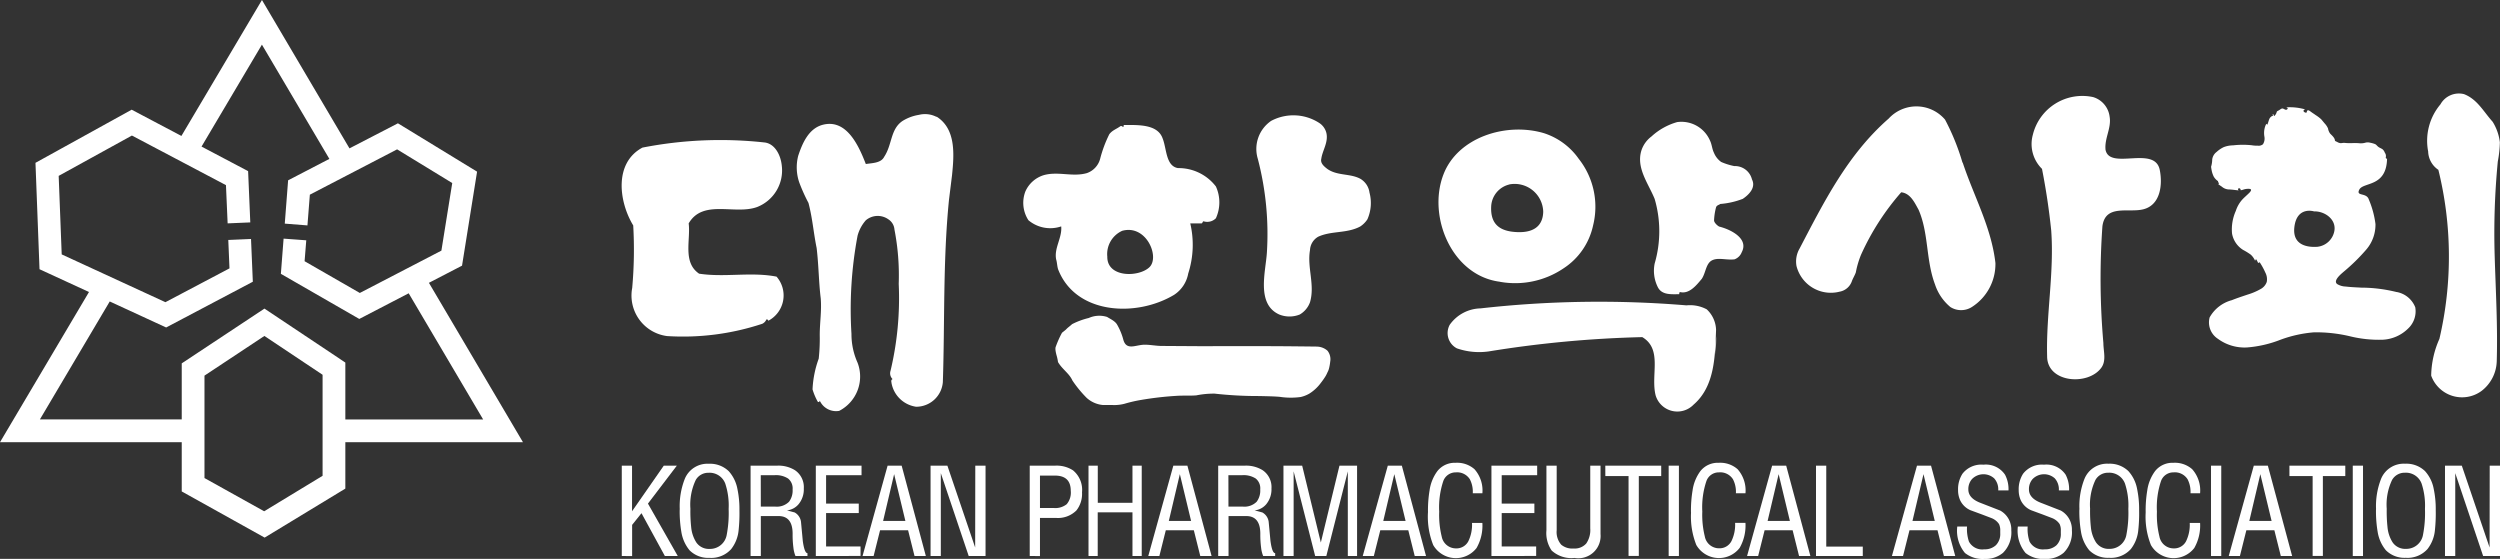 <svg xmlns="http://www.w3.org/2000/svg" width="149.627" height="33.449" viewBox="0 0 149.627 33.449">
    <rect x="0" y="0" width="149.627" height="33.449" fill="#333333" stroke="none"/>
    <defs>
        <clipPath id="zj5wzh5vva">
            <path data-name="사각형 14" style="fill:#fff" d="M0 0h149.627v33.449H0z"/>
        </clipPath>
    </defs>
    <path data-name="패스 332" d="M12.238 28.611v-6.129l3.586-2.375 3.483 2.324v6.046L15.81 30.6zm2.742-15.3-.13-3.068-2.788-1.471 3.614-6.1 4.037 6.838-2.469 1.282-.2 2.592 1.357.107.144-1.839 5.222-2.713 3.3 2.016L26.418 15l-4.883 2.534-3.305-1.9.1-1.252-1.357-.1-.163 2.107 4.693 2.7 2.957-1.535 4.456 7.55h-8.247V21.7l-4.842-3.23-4.95 3.278V25.1H2.389l4.179-7.057L9.944 19.6l5.188-2.738-.108-2.559-1.361.059.072 1.7L9.9 18.086l-6.207-2.86-.181-4.7 4.383-2.414 5.629 2.969.1 2.288zM15.678 0l-4.821 8.136L7.88 6.565l-5.757 3.18.242 6.368 2.961 1.364L0 26.467h10.877v2.946l4.962 2.763 4.83-2.933v-2.776H31.3l-5.629-9.54 1.982-1.027.9-5.626-4.737-2.894-2.9 1.5z" style="fill:#fff"/>
    <g data-name="그룹 5">
        <g data-name="그룹 4" style="clip-path:url(#zj5wzh5vva)">
            <path data-name="패스 333" d="M90.042 23.6c-.983-.676-.489-2.021-.613-3 .859-1.472 2.76-.492 4.1-.982a2.349 2.349 0 0 0 1.475-2.451c-.062-.677-.431-1.35-1.042-1.412a24.266 24.266 0 0 0-7.3.308c-1.718.92-1.411 3.248-.552 4.659a25.586 25.586 0 0 1-.061 3.739 2.446 2.446 0 0 0 2.084 2.882 15.075 15.075 0 0 0 5.7-.735.5.5 0 0 0 .243-.248c.063-.061.123.064.123.064a1.711 1.711 0 0 0 .489-2.638c-1.532-.3-3.125.063-4.657-.181m14.226-9.383a1.5 1.5 0 0 0-1.046-.119 2.64 2.64 0 0 0-.98.364c-.736.492-.612 1.41-1.1 2.145-.185.371-.672.371-1.1.433-.43-1.105-1.167-2.763-2.636-2.331-.8.245-1.166 1.1-1.41 1.837a2.786 2.786 0 0 0 .061 1.595 10.368 10.368 0 0 0 .553 1.229c.242.917.3 1.777.489 2.7.124 1.039.124 2.022.243 3 .065.734-.058 1.474-.058 2.207a10.96 10.96 0 0 1-.061 1.413 6.119 6.119 0 0 0-.37 1.839 3.627 3.627 0 0 0 .309.732c.061.063.122 0 .122-.061a1.072 1.072 0 0 0 1.164.615 2.311 2.311 0 0 0 1.1-2.882 4.16 4.16 0 0 1-.365-1.719 23.8 23.8 0 0 1 .365-5.882 2.3 2.3 0 0 1 .494-.923 1.1 1.1 0 0 1 1.347-.06.8.8 0 0 1 .367.613 14.382 14.382 0 0 1 .255 3.248 18.763 18.763 0 0 1-.491 5.212.478.478 0 0 0 .124.491c-.124.058-.063.183-.063.244a1.749 1.749 0 0 0 1.471 1.411 1.6 1.6 0 0 0 1.6-1.472c.122-3.621 0-7.235.368-10.915l.182-1.47c.125-1.228.247-2.758-.915-3.5m7.142 8.522c.062.186.062.432.124.614 1.042 2.694 4.659 2.884 6.926 1.532a1.933 1.933 0 0 0 .859-1.285 5.6 5.6 0 0 0 .122-3h.674c.063 0 .063-.125.124-.125a.724.724 0 0 0 .737-.184 2.293 2.293 0 0 0 0-1.9 2.814 2.814 0 0 0-2.269-1.1c-.736-.122-.673-1.165-.921-1.78-.305-.859-1.468-.8-2.328-.8 0 .063 0 .123-.062.123 0-.06-.06-.06-.124-.06-.243.182-.489.244-.676.489a7.455 7.455 0 0 0-.548 1.47 1.241 1.241 0 0 1-.8.859c-.857.244-1.715-.124-2.578.122a1.764 1.764 0 0 0-1.1.982 1.908 1.908 0 0 0 .185 1.715 2.032 2.032 0 0 0 1.962.369c.064.675-.429 1.289-.305 1.961m3.967-1.7c1.437-.385 2.248 1.567 1.622 2.178s-2.543.644-2.525-.627a1.527 1.527 0 0 1 .9-1.551m14.3-3.079c-.613-.37-1.412-.187-2.025-.617-.241-.181-.428-.365-.367-.612.063-.488.43-.981.306-1.536a1 1 0 0 0-.428-.607 2.84 2.84 0 0 0-2.879-.126 2.035 2.035 0 0 0-.8 2.269 17.744 17.744 0 0 1 .544 5.621c-.074 1.149-.645 3.079.742 3.7a1.642 1.642 0 0 0 1.225 0 1.4 1.4 0 0 0 .614-.736c.306-1.039-.183-2.08 0-3.121a.97.97 0 0 1 .492-.8c.8-.366 1.715-.183 2.513-.611a1.487 1.487 0 0 0 .43-.429 2.413 2.413 0 0 0 .125-1.6 1.129 1.129 0 0 0-.494-.793m-2.7 10.008c-.839-.009-1.684-.019-2.526-.023-1.489-.007-2.976 0-4.465 0l-2.238-.014c-.347 0-.688-.074-1.033-.074-.543 0-1.108.392-1.288-.339a3.631 3.631 0 0 0-.345-.834c-.121-.243-.425-.365-.613-.488a1.552 1.552 0 0 0-1.1.062 4.454 4.454 0 0 0-1 .37c-.114.111-.255.2-.36.317-.038.039-.2.159-.243.2a5.9 5.9 0 0 0-.369.826c-.073.142.051.541.065.592a3.019 3.019 0 0 1 .067.332c.246.429.673.678.859 1.1a6.991 6.991 0 0 0 .857 1.045 1.673 1.673 0 0 0 .982.427h.562a2.45 2.45 0 0 0 .712-.073 8.49 8.49 0 0 1 1-.232 19.593 19.593 0 0 1 2.1-.243c.4-.029.8 0 1.2-.029a5.317 5.317 0 0 1 1.1-.105 23.412 23.412 0 0 0 2.681.144c.405.012.807.014 1.211.047a4.453 4.453 0 0 0 1.257.012 1.856 1.856 0 0 0 .514-.2 2.482 2.482 0 0 0 .707-.661 4.03 4.03 0 0 0 .279-.4 2.441 2.441 0 0 0 .112-.228l.03-.059a1.05 1.05 0 0 0 .064-.193 2.99 2.99 0 0 0 .065-.38.82.82 0 0 0-.162-.648.972.972 0 0 0-.692-.247m11.01-3.88a5.158 5.158 0 0 0 3.8-.8 4.087 4.087 0 0 0 1.777-2.574 4.625 4.625 0 0 0-.859-3.986 4.071 4.071 0 0 0-2.084-1.536c-2.27-.671-5.152.25-6.007 2.456-.981 2.514.488 6.071 3.373 6.437m.564-5.826a1.711 1.711 0 0 1 2.028 1.638c-.019.754-.46 1.252-1.528 1.218s-1.643-.464-1.586-1.551a1.414 1.414 0 0 1 1.086-1.3m13.474-1.1a3.821 3.821 0 0 1-.794-.248 1.25 1.25 0 0 1-.433-.549c-.12-.245-.12-.493-.24-.737a1.862 1.862 0 0 0-1.965-1.1 3.8 3.8 0 0 0-1.534.859 1.705 1.705 0 0 0-.61.86c-.308 1.042.427 1.959.8 2.88a6.892 6.892 0 0 1 0 3.864 2.19 2.19 0 0 0 .185 1.408c.243.489.795.43 1.286.43 0-.062 0-.126.061-.126.551.126.98-.427 1.289-.795.243-.368.243-.918.613-1.106s.856 0 1.347-.061a.73.73 0 0 0 .43-.426c.428-.8-.615-1.35-1.348-1.534-.123-.061-.308-.246-.308-.369a3.579 3.579 0 0 1 .124-.8c.061-.125.184-.125.245-.184a4.769 4.769 0 0 0 1.349-.306c.365-.245.8-.674.551-1.163a1.049 1.049 0 0 0-1.043-.8m-1.164 11.28a6.679 6.679 0 0 0 .061-1.1zm-.492-2.7a2.116 2.116 0 0 0-1.222-.243 63.474 63.474 0 0 0-12.325.181 2.323 2.323 0 0 0-1.843.981 1.031 1.031 0 0 0 .43 1.412 4.073 4.073 0 0 0 1.9.183 66.893 66.893 0 0 1 9.194-.856c1.229.732.489 2.267.8 3.49a1.354 1.354 0 0 0 2.269.552c1.286-1.107 1.286-2.942 1.347-4.477a1.748 1.748 0 0 0-.553-1.223m15.3-8.789a13.648 13.648 0 0 0-1.043-2.571 2.252 2.252 0 0 0-3.372-.063c-2.453 2.146-3.864 4.968-5.337 7.787a1.531 1.531 0 0 0-.181 1.039 2.119 2.119 0 0 0 2.575 1.536.953.953 0 0 0 .734-.615c.062-.18.184-.365.244-.549a5.341 5.341 0 0 1 .308-1.044A15 15 0 0 1 162 18.738c.549.059.8.613 1.039 1.044.615 1.407.429 3 .985 4.474a2.944 2.944 0 0 0 .919 1.349 1.2 1.2 0 0 0 1.284 0 3.052 3.052 0 0 0 1.412-2.633c-.246-2.149-1.289-3.986-1.959-6.013m8.547-.789c-.061-.674.365-1.29.246-1.961a1.4 1.4 0 0 0-.983-1.168 3.049 3.049 0 0 0-3.616 2.27 2.081 2.081 0 0 0 .552 2.024q.361 1.837.551 3.681c.186 2.514-.31 5.026-.244 7.538 0 1.6 2.466 1.773 3.248.678.307-.43.119-.982.119-1.474a44.445 44.445 0 0 1-.058-6.987c.177-1.336 1.556-.792 2.443-1.014 1.035-.255 1.167-1.477.989-2.359-.3-1.495-3.034.057-3.249-1.227m17.422 8.537a8.921 8.921 0 0 0-2.118-.264c-.307-.018-.616-.027-.917-.065a1.048 1.048 0 0 1-.52-.149c-.268-.21.264-.625.4-.746a11.407 11.407 0 0 0 1.338-1.313 2.279 2.279 0 0 0 .555-1.533 5.51 5.51 0 0 0-.4-1.473c-.138-.429-.781-.166-.569-.585.239-.47 1.622-.136 1.662-1.846-.078-.026-.086-.045-.069-.124a.328.328 0 0 0-.064-.24.5.5 0 0 0-.122-.194c-.08-.067-.184-.092-.269-.159-.067-.049-.115-.129-.191-.163a1.516 1.516 0 0 0-.3-.084.511.511 0 0 0-.283 0 .976.976 0 0 1-.363.032 2.969 2.969 0 0 0-.418-.008 3.032 3.032 0 0 1-.486-.016c-.076 0-.155.024-.234.016a.447.447 0 0 1-.181-.066c-.038-.026-.141-.046-.141-.1-.009-.152-.186-.3-.282-.4a.7.7 0 0 1-.13-.311 1.074 1.074 0 0 0-.2-.3c-.067-.078-.133-.161-.2-.24a2.165 2.165 0 0 0-.349-.266c-.084-.064-.173-.115-.255-.177-.046-.031-.169-.145-.23-.091s0 .153-.119.125c-.039-.009-.111-.051-.114-.1s.054-.078.1-.091a3.325 3.325 0 0 0-1.147-.123c.073.012.147.058.064.123s-.167-.029-.252-.051-.165.064-.237.105-.121.047-.136.118a.461.461 0 0 1-.15.23c-.015-.036-.034-.153-.1-.092.017.02.039.036.055.057a.367.367 0 0 0-.248.22c-.045.109-.065.223-.118.332-.02-.02-.038-.041-.058-.057a1.217 1.217 0 0 0-.061.135 1.234 1.234 0 0 0-.054.623.643.643 0 0 1-.084.464.4.4 0 0 1-.311.087 1.927 1.927 0 0 1-.374-.027 5.1 5.1 0 0 0-1.1.007 1.624 1.624 0 0 0-.565.107 1.733 1.733 0 0 0-.427.29.661.661 0 0 0-.261.451 1.6 1.6 0 0 1-.069.437c.012.074.022.149.037.223a1.486 1.486 0 0 0 .123.363.83.83 0 0 0 .259.274c-.022.062.105.135.012.183.073.047.146.1.216.147a.682.682 0 0 0 .44.166c.189.005.374.04.563.055-.04-.05-.066-.1.01-.122s.109.051.117.118a.947.947 0 0 1 .121-.03.91.91 0 0 1 .43-.054c.132.039.035.152-.02.214-.157.162-.333.3-.48.47a1.9 1.9 0 0 0-.348.634 2.714 2.714 0 0 0-.225 1.35 1.446 1.446 0 0 0 .663.983 3.852 3.852 0 0 1 .455.281 1.06 1.06 0 0 1 .26.364c.023-.031.035-.067.057-.095a1.073 1.073 0 0 1 .126.233c.031-.013.059-.031.094-.044a4.173 4.173 0 0 1 .34.621.852.852 0 0 1 .084.551.764.764 0 0 1-.364.428 3.663 3.663 0 0 1-.768.329c-.321.109-.645.213-.96.34a2.159 2.159 0 0 0-1.328 1.032 1.167 1.167 0 0 0 .493 1.278 2.689 2.689 0 0 0 1.762.518 6.946 6.946 0 0 0 1.992-.463 7.517 7.517 0 0 1 2-.441 8.781 8.781 0 0 1 2.121.229 7.227 7.227 0 0 0 2.021.212 2.319 2.319 0 0 0 1.493-.67 1.409 1.409 0 0 0 .425-1.271 1.483 1.483 0 0 0-1.117-.914m-3.726-3.645a1.16 1.16 0 0 1-1.01.939c-.259.018-1.532.091-1.382-1.178s1.178-.94 1.178-.94c.642-.019 1.345.481 1.214 1.178m9.907-5.316a3 3 0 0 0-.431-1.225c-.55-.612-.92-1.35-1.715-1.655a1.263 1.263 0 0 0-1.411.612 3.382 3.382 0 0 0-.735 2.819 1.369 1.369 0 0 0 .611 1.1 21.638 21.638 0 0 1 .062 10.119 5.548 5.548 0 0 0-.491 2.2 1.966 1.966 0 0 0 3.005.92 2.318 2.318 0 0 0 .918-1.779c.062-2.084-.059-4.169-.122-6.255a44.642 44.642 0 0 1 .185-5.7 6.939 6.939 0 0 0 .125-1.167" transform="translate(-48.211 -7.229)" style="fill:#fff"/>
            <path data-name="패스 334" d="M85.425 69.384v-5.408h.614v2.731l1.9-2.731h.781l-1.729 2.271 1.785 3.138h-.772l-1.4-2.564-.56.7v1.866z" transform="translate(-48.211 -36.106)" style="fill:#fff"/>
            <path data-name="패스 335" d="M93.392 66.442A4.452 4.452 0 0 1 93.7 64.6a1.463 1.463 0 0 1 1.429-.886 1.609 1.609 0 0 1 1.194.443 2.185 2.185 0 0 1 .521 1.069 5.884 5.884 0 0 1 .12 1.28 9.475 9.475 0 0 1-.047 1.164 2.175 2.175 0 0 1-.447 1.151 1.6 1.6 0 0 1-1.3.524 1.571 1.571 0 0 1-1.188-.449 2.29 2.29 0 0 1-.494-1.1 7.426 7.426 0 0 1-.1-1.349m.641-.027a8.847 8.847 0 0 0 .046 1.083 2.056 2.056 0 0 0 .308.919.911.911 0 0 0 .794.388 1.013 1.013 0 0 0 1.028-.858 6.9 6.9 0 0 0 .113-1.532 4.2 4.2 0 0 0-.2-1.513 1 1 0 0 0-1-.654.862.862 0 0 0-.768.43 3.451 3.451 0 0 0-.32 1.737" transform="translate(-52.708 -35.957)" style="fill:#fff"/>
            <path data-name="패스 336" d="M103.123 69.385v-5.408h1.595a1.87 1.87 0 0 1 1.062.273 1.22 1.22 0 0 1 .528 1.089 1.394 1.394 0 0 1-.314.948 1.061 1.061 0 0 1-.694.368l.46.122a.752.752 0 0 1 .38.559l.107 1.144c.067.49.161.734.28.734v.171h-.717a1.841 1.841 0 0 1-.122-.484 5.986 5.986 0 0 1-.049-.845q0-1.062-.841-1.062h-1.062v2.391zm.613-2.956h.875a1.037 1.037 0 0 0 .814-.293 1.11 1.11 0 0 0 .213-.736.754.754 0 0 0-.271-.653 1.336 1.336 0 0 0-.8-.2h-.835z" transform="translate(-58.2 -36.107)" style="fill:#fff"/>
            <path data-name="패스 337" d="M112.085 69.385v-5.408h2.737v.572H112.7v1.7h1.956v.566H112.7v2h2.062v.566z" transform="translate(-63.258 -36.107)" style="fill:#fff"/>
            <path data-name="패스 338" d="m118.506 69.385 1.5-5.408h.841l1.448 5.408h-.678l-.385-1.541h-1.677l-.386 1.539zm2.564-2.1-.673-2.8-.66 2.8z" transform="translate(-66.882 -36.107)" style="fill:#fff"/>
            <path data-name="패스 339" d="M127.852 69.385v-5.408h1.007l1.663 4.9.007-4.9h.614v5.408h-1.008l-1.669-4.96v4.96z" transform="translate(-72.157 -36.107)" style="fill:#fff"/>
            <path data-name="패스 340" d="M141.475 69.386v-5.408h1.508a1.8 1.8 0 0 1 1.082.279 1.51 1.51 0 0 1 .54 1.315 1.6 1.6 0 0 1-.334 1.083 1.561 1.561 0 0 1-1.235.449h-.948v2.282zm.613-2.874h.835a1.091 1.091 0 0 0 .765-.228 1.072 1.072 0 0 0 .243-.8q0-.912-.948-.913h-.895z" transform="translate(-79.845 -36.107)" style="fill:#fff"/>
            <path data-name="패스 341" d="M149.549 69.385v-5.408h.555V66.2h2.076v-2.223h.554v5.408h-.554v-2.616h-2.08v2.616z" transform="translate(-84.401 -36.107)" style="fill:#fff"/>
            <path data-name="패스 342" d="m157.762 69.385 1.5-5.408h.841l1.449 5.408h-.678l-.385-1.541h-1.678l-.385 1.539zm2.563-2.1-.673-2.8-.66 2.8z" transform="translate(-89.037 -36.107)" style="fill:#fff"/>
            <path data-name="패스 343" d="M167.369 69.385v-5.408h1.6a1.869 1.869 0 0 1 1.061.273 1.22 1.22 0 0 1 .528 1.089 1.4 1.4 0 0 1-.315.948 1.059 1.059 0 0 1-.694.368l.461.122a.751.751 0 0 1 .38.559l.107 1.144q.1.735.281.734v.171h-.717a1.844 1.844 0 0 1-.122-.484 5.979 5.979 0 0 1-.049-.845q0-1.062-.84-1.062h-1.062v2.391zm.614-2.956h.875a1.036 1.036 0 0 0 .814-.293 1.11 1.11 0 0 0 .213-.736.753.753 0 0 0-.27-.653 1.336 1.336 0 0 0-.8-.2h-.835z" transform="translate(-94.459 -36.107)" style="fill:#fff"/>
            <path data-name="패스 344" d="M176.334 69.385v-5.408h1.12l1.117 4.6 1.115-4.6h1.054v5.408h-.554v-5.067l-1.286 5.067h-.668l-1.289-5.068v5.068z" transform="translate(-99.518 -36.107)" style="fill:#fff"/>
            <path data-name="패스 345" d="m187.227 69.385 1.5-5.408h.84l1.448 5.408h-.677l-.385-1.541h-1.676l-.386 1.539zm2.564-2.1-.675-2.8-.66 2.8z" transform="translate(-105.666 -36.107)" style="fill:#fff"/>
            <path data-name="패스 346" d="M196.192 66.54a7.275 7.275 0 0 1 .093-1.3 2.545 2.545 0 0 1 .467-1.164 1.321 1.321 0 0 1 1.094-.5 1.571 1.571 0 0 1 1.128.382 1.917 1.917 0 0 1 .474 1.443h-.575a1.631 1.631 0 0 0-.174-.837.9.9 0 0 0-.847-.415.787.787 0 0 0-.751.541 4.958 4.958 0 0 0-.237 1.809 5.379 5.379 0 0 0 .148 1.485.867.867 0 0 0 .86.715.8.8 0 0 0 .733-.423 2.254 2.254 0 0 0 .222-1.1h.62a2.7 2.7 0 0 1-.348 1.5 1.567 1.567 0 0 1-2.594-.177 4.6 4.6 0 0 1-.315-1.948" transform="translate(-110.726 -35.877)" style="fill:#fff"/>
            <path data-name="패스 347" d="M204.909 69.385v-5.408h2.737v.572h-2.123v1.7h1.956v.566h-1.956v2h2.063v.566z" transform="translate(-115.645 -36.107)" style="fill:#fff"/>
            <path data-name="패스 348" d="M212.464 63.977h.614v3.868a1.149 1.149 0 0 0 .274.865 1.029 1.029 0 0 0 .735.225.918.918 0 0 0 .76-.3 1.425 1.425 0 0 0 .24-.909v-3.749h.615v4.093a1.333 1.333 0 0 1-1.556 1.43 1.752 1.752 0 0 1-1.368-.442 1.842 1.842 0 0 1-.314-1.213z" transform="translate(-119.909 -36.107)" style="fill:#fff"/>
            <path data-name="패스 349" d="M220.554 63.977h3.346v.623h-1.341v4.781h-.614V64.6h-1.389z" transform="translate(-124.475 -36.107)" style="fill:#fff"/>
            <path data-name="사각형 11" transform="translate(99.871 27.87)" style="fill:#fff" d="M0 0h.613v5.408H0z"/>
            <path data-name="패스 350" d="M232.322 66.54a7.312 7.312 0 0 1 .094-1.3 2.546 2.546 0 0 1 .467-1.164 1.325 1.325 0 0 1 1.1-.5 1.571 1.571 0 0 1 1.128.382 1.913 1.913 0 0 1 .473 1.443h-.573a1.635 1.635 0 0 0-.174-.837.9.9 0 0 0-.847-.415.784.784 0 0 0-.751.541 4.914 4.914 0 0 0-.239 1.803 5.358 5.358 0 0 0 .149 1.485.865.865 0 0 0 .859.715.8.8 0 0 0 .733-.423 2.239 2.239 0 0 0 .222-1.1h.62a2.7 2.7 0 0 1-.348 1.5 1.566 1.566 0 0 1-2.594-.177 4.606 4.606 0 0 1-.315-1.948" transform="translate(-131.116 -35.877)" style="fill:#fff"/>
            <path data-name="패스 351" d="m240.029 69.385 1.5-5.408h.842l1.448 5.408h-.678l-.385-1.541h-1.677l-.386 1.539zm2.563-2.1-.673-2.8-.66 2.8z" transform="translate(-135.466 -36.107)" style="fill:#fff"/>
            <path data-name="패스 352" d="M249.5 69.385v-5.408h.614v4.843h2.186v.566z" transform="translate(-140.811 -36.107)" style="fill:#fff"/>
            <path data-name="패스 353" d="m259.932 69.385 1.5-5.408h.841l1.449 5.408h-.678l-.384-1.541h-1.677l-.386 1.539zm2.564-2.1-.674-2.8-.66 2.8z" transform="translate(-146.699 -36.107)" style="fill:#fff"/>
            <path data-name="패스 354" d="M268.9 67.54h.587a2.361 2.361 0 0 0 .113.9.9.9 0 0 0 .916.464.97.97 0 0 0 .7-.248.954.954 0 0 0 .258-.717V67.8a.868.868 0 0 0-.074-.408.962.962 0 0 0-.455-.359l-.569-.217-.679-.25a1.216 1.216 0 0 1-.62-.593 1.472 1.472 0 0 1-.127-.614 1.716 1.716 0 0 1 .261-.975 1.423 1.423 0 0 1 1.255-.545 1.384 1.384 0 0 1 1.295.6 1.864 1.864 0 0 1 .207.94h-.614a.983.983 0 0 0-.244-.723.96.96 0 0 0-1.324.041.905.905 0 0 0-.221.626q0 .5.661.776l1.242.484a1.291 1.291 0 0 1 .668 1.185 1.708 1.708 0 0 1-.5 1.349 1.62 1.62 0 0 1-1.1.362 1.707 1.707 0 0 1-1.174-.355 2.087 2.087 0 0 1-.46-1.58" transform="translate(-151.758 -36.027)" style="fill:#fff"/>
            <path data-name="패스 355" d="M277.232 67.54h.587a2.321 2.321 0 0 0 .114.9.9.9 0 0 0 .914.464.972.972 0 0 0 .7-.248.95.95 0 0 0 .257-.717V67.8a.858.858 0 0 0-.073-.408.966.966 0 0 0-.455-.359l-.568-.217-.679-.25a1.221 1.221 0 0 1-.62-.593 1.471 1.471 0 0 1-.126-.614 1.719 1.719 0 0 1 .26-.975 1.425 1.425 0 0 1 1.255-.545 1.385 1.385 0 0 1 1.295.6 1.879 1.879 0 0 1 .206.94h-.613a.987.987 0 0 0-.244-.723.961.961 0 0 0-1.325.041.9.9 0 0 0-.22.626q0 .5.661.776l1.241.484a1.292 1.292 0 0 1 .668 1.185 1.706 1.706 0 0 1-.5 1.349 1.615 1.615 0 0 1-1.1.362 1.7 1.7 0 0 1-1.174-.355 2.079 2.079 0 0 1-.461-1.58" transform="translate(-156.462 -36.027)" style="fill:#fff"/>
            <path data-name="패스 356" d="M285.7 66.442a4.434 4.434 0 0 1 .309-1.845 1.461 1.461 0 0 1 1.428-.886 1.609 1.609 0 0 1 1.194.443 2.184 2.184 0 0 1 .521 1.069 5.939 5.939 0 0 1 .12 1.28 9.141 9.141 0 0 1-.048 1.164 2.161 2.161 0 0 1-.447 1.151 1.6 1.6 0 0 1-1.3.524 1.573 1.573 0 0 1-1.188-.449 2.294 2.294 0 0 1-.494-1.1 7.377 7.377 0 0 1-.1-1.349m.642-.027a8.915 8.915 0 0 0 .047 1.083 2.051 2.051 0 0 0 .307.919.91.91 0 0 0 .794.388 1.013 1.013 0 0 0 1.028-.858 6.892 6.892 0 0 0 .114-1.532 4.19 4.19 0 0 0-.2-1.513 1 1 0 0 0-1-.654.862.862 0 0 0-.768.43 3.446 3.446 0 0 0-.32 1.737" transform="translate(-161.244 -35.957)" style="fill:#fff"/>
            <path data-name="패스 357" d="M294.793 66.54a7.229 7.229 0 0 1 .094-1.3 2.546 2.546 0 0 1 .467-1.164 1.323 1.323 0 0 1 1.094-.5 1.569 1.569 0 0 1 1.128.382 1.913 1.913 0 0 1 .474 1.443h-.574a1.636 1.636 0 0 0-.173-.837.9.9 0 0 0-.848-.415.785.785 0 0 0-.751.541 4.928 4.928 0 0 0-.237 1.809 5.359 5.359 0 0 0 .149 1.485.865.865 0 0 0 .859.715.8.8 0 0 0 .733-.423 2.239 2.239 0 0 0 .222-1.1h.62a2.705 2.705 0 0 1-.348 1.5 1.566 1.566 0 0 1-2.594-.177 4.593 4.593 0 0 1-.315-1.948" transform="translate(-166.373 -35.877)" style="fill:#fff"/>
            <path data-name="사각형 12" transform="translate(132.331 27.87)" style="fill:#fff" d="M0 0h.613v5.408H0z"/>
            <path data-name="패스 358" d="m306.206 69.385 1.5-5.408h.841L310 69.385h-.678l-.385-1.541h-1.677l-.385 1.539zm2.565-2.1-.674-2.8-.659 2.8z" transform="translate(-172.814 -36.107)" style="fill:#fff"/>
            <path data-name="패스 359" d="M314.544 63.977h3.344v.623h-1.342v4.781h-.613V64.6h-1.388z" transform="translate(-177.52 -36.107)" style="fill:#fff"/>
            <path data-name="사각형 13" transform="translate(140.815 27.87)" style="fill:#fff" d="M0 0h.613v5.408H0z"/>
            <path data-name="패스 360" d="M326.448 66.442a4.459 4.459 0 0 1 .308-1.845 1.463 1.463 0 0 1 1.428-.886 1.609 1.609 0 0 1 1.195.443 2.184 2.184 0 0 1 .521 1.069 5.883 5.883 0 0 1 .12 1.28 9.36 9.36 0 0 1-.047 1.164 2.161 2.161 0 0 1-.447 1.151 1.6 1.6 0 0 1-1.3.524 1.573 1.573 0 0 1-1.188-.449 2.294 2.294 0 0 1-.494-1.1 7.426 7.426 0 0 1-.1-1.349m.642-.027a8.939 8.939 0 0 0 .046 1.083 2.051 2.051 0 0 0 .307.919.911.911 0 0 0 .794.388 1.013 1.013 0 0 0 1.028-.858 6.837 6.837 0 0 0 .114-1.532 4.223 4.223 0 0 0-.2-1.513 1 1 0 0 0-1-.654.86.86 0 0 0-.767.43 3.435 3.435 0 0 0-.321 1.737" transform="translate(-184.239 -35.957)" style="fill:#fff"/>
            <path data-name="패스 361" d="M335.918 69.385v-5.408h1.006l1.663 4.9.007-4.9h.616v5.408h-1.01l-1.668-4.96v4.96z" transform="translate(-189.583 -36.107)" style="fill:#fff"/>
        </g>
    </g>
</svg>
